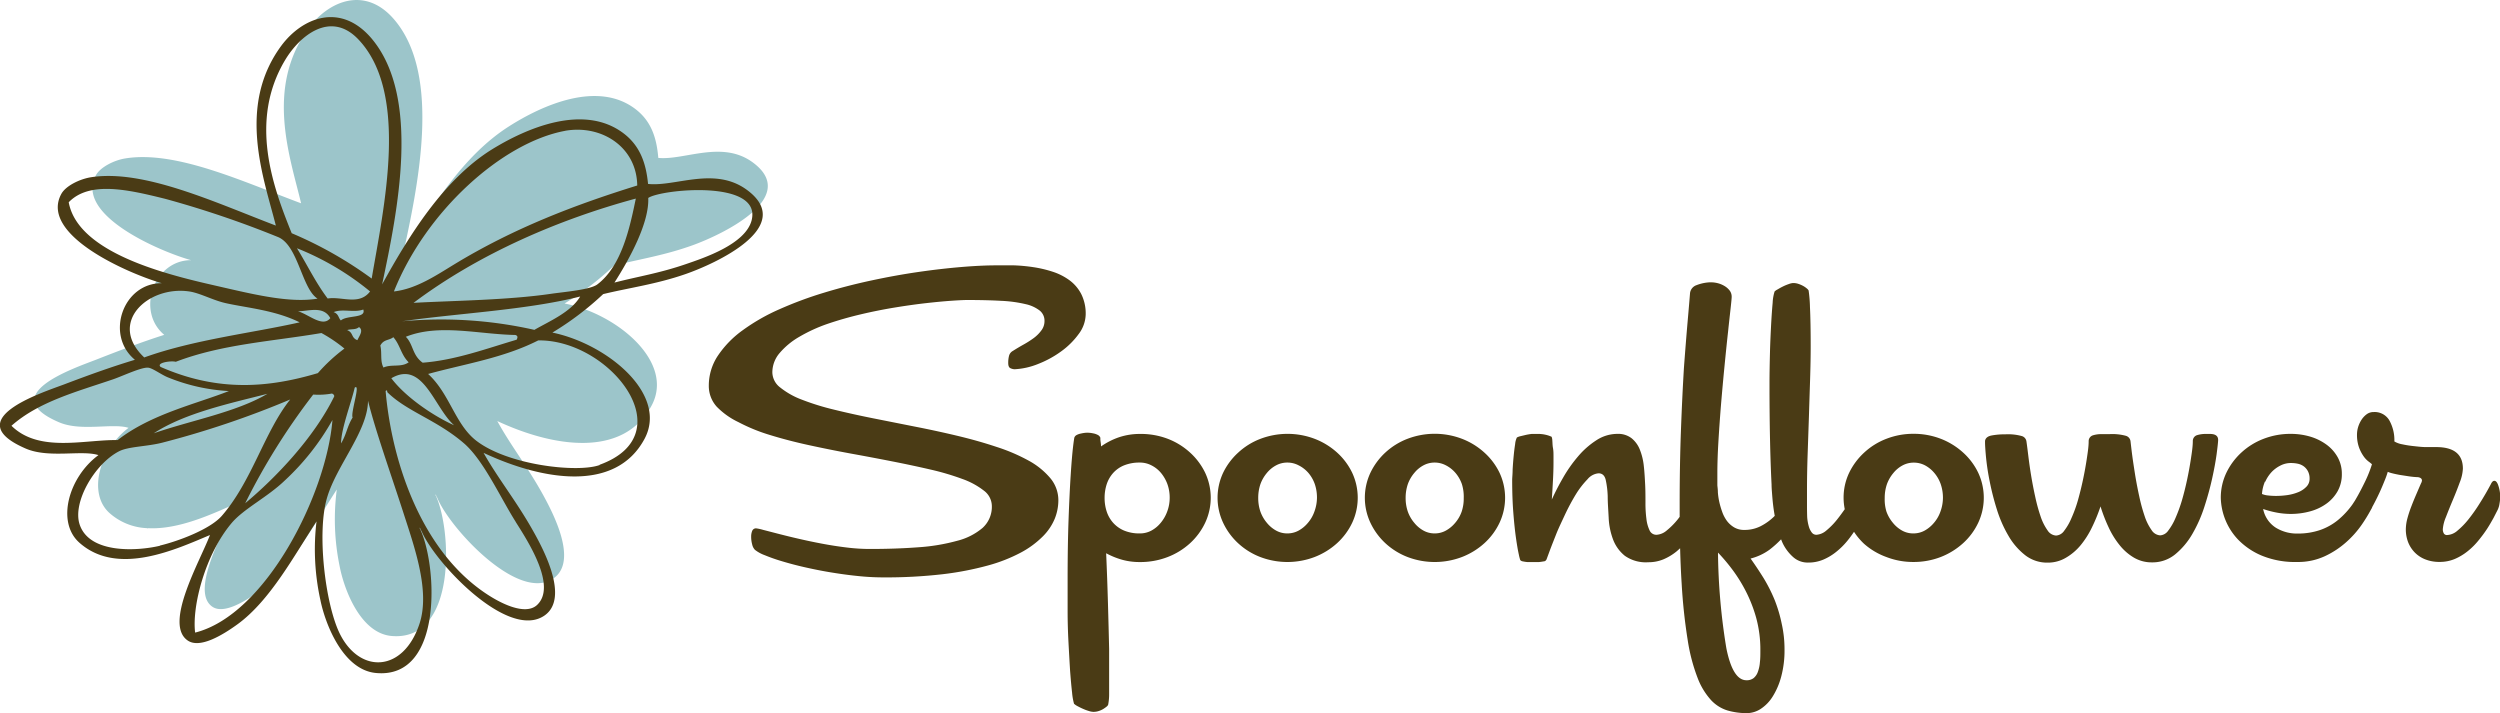 <svg id="Layer_1" data-name="Layer 1" xmlns="http://www.w3.org/2000/svg" viewBox="0 0 386 110.12"><defs><style>.cls-1{fill:#4a3b15;}.cls-2{fill:#9cc5ca;fill-rule:evenodd;}</style></defs><title>SF-logo-horizontal-RGB</title><path class="cls-1" d="M159.63,52.18a14.71,14.71,0,0,1-1.56,1q-.86.48-1.68,1a1.21,1.21,0,0,0-.59.74,4.28,4.28,0,0,0-.13,1.13c0,.44.12.71.36.81a1.65,1.65,0,0,0,.59.15h.07a11.09,11.09,0,0,0,3.61-.82,15.75,15.75,0,0,0,3.55-1.94,12,12,0,0,0,2.7-2.68,5.19,5.19,0,0,0,1.08-3,6.73,6.73,0,0,0-.68-3.16,6.17,6.17,0,0,0-1.81-2.13,9.15,9.15,0,0,0-2.59-1.32,18.36,18.36,0,0,0-3-.71,26.16,26.16,0,0,0-3-.28q-1.5,0-2.72,0c-1.49,0-3.27.08-5.32.25s-4.27.42-6.63.76-4.8.78-7.32,1.32-5,1.18-7.39,1.91a59.17,59.17,0,0,0-6.83,2.54,30.27,30.27,0,0,0-5.64,3.22,15.47,15.47,0,0,0-3.84,3.92,8.31,8.31,0,0,0-1.42,4.68,4.76,4.76,0,0,0,1.22,3.22A11.61,11.61,0,0,0,114,65.17a27.24,27.24,0,0,0,4.9,2q2.79.86,5.95,1.55t6.46,1.3q3.31.6,6.46,1.22t5.95,1.27a40,40,0,0,1,4.89,1.45,11.78,11.78,0,0,1,3.31,1.8,3,3,0,0,1,1.22,2.33,4.41,4.41,0,0,1-1.42,3.41,9.69,9.69,0,0,1-3.94,2,29.88,29.88,0,0,1-6,1q-3.44.26-7.5.26a29.39,29.39,0,0,1-3.58-.23q-1.89-.23-3.79-.59t-3.66-.77c-1.18-.27-2.22-.53-3.15-.77l-2.28-.59a7,7,0,0,0-1.05-.23.62.62,0,0,0-.63.39,2.28,2.28,0,0,0-.16.89,4.53,4.53,0,0,0,.16,1.22,1.7,1.7,0,0,0,.43.82,5.53,5.53,0,0,0,1.5.82,27.42,27.42,0,0,0,2.68.94c1.06.32,2.22.63,3.5.92s2.6.56,4,.79,2.75.42,4.14.56a38.12,38.12,0,0,0,3.92.22,76.72,76.72,0,0,0,9.23-.49,47.27,47.27,0,0,0,7-1.35,24.51,24.51,0,0,0,5.09-2A14.16,14.16,0,0,0,161,82.83a8.39,8.39,0,0,0,1.85-2.73,7.63,7.63,0,0,0,.56-2.8,5.31,5.31,0,0,0-1.23-3.46,11.65,11.65,0,0,0-3.36-2.72A28,28,0,0,0,153.86,69q-2.82-.94-6-1.7t-6.54-1.42l-6.54-1.3q-3.2-.64-6-1.33a38.09,38.09,0,0,1-4.94-1.53,12.12,12.12,0,0,1-3.36-1.88,3,3,0,0,1-1.23-2.36,4.6,4.6,0,0,1,1.15-3,11.51,11.51,0,0,1,3-2.47A24.31,24.31,0,0,1,127.78,50q2.47-.84,5.14-1.47t5.31-1.06q2.64-.43,4.88-.68t3.89-.36q1.65-.11,2.31-.11,3.07,0,5.32.13a20.08,20.08,0,0,1,3.72.51,5.44,5.44,0,0,1,2.19,1,2,2,0,0,1,.73,1.62A2.36,2.36,0,0,1,160.8,51,5.54,5.54,0,0,1,159.63,52.18Z" transform="translate(0 0)"/><path class="cls-1" d="M183.75,69.88a10.89,10.89,0,0,0-3.45-2.13A11.64,11.64,0,0,0,176,67a10.14,10.14,0,0,0-3.22.51A11,11,0,0,0,170,68.93c0-.42-.08-.73-.1-1a2,2,0,0,1,0-.33.8.8,0,0,0-.43-.46,2.47,2.47,0,0,0-.69-.23,4.27,4.27,0,0,0-1-.1,5,5,0,0,0-.89.13,2.14,2.14,0,0,0-.66.23.7.7,0,0,0-.36.43s-.09.51-.2,1.47-.23,2.36-.35,4.2-.23,4.12-.33,6.84-.15,5.84-.15,9.37c0,.77,0,1.56,0,2.37s0,1.64,0,2.47q0,2.37.13,4.8t.25,4.43q.15,2,.31,3.4a9.4,9.4,0,0,0,.3,1.71,2.51,2.51,0,0,0,.56.38c.26.14.54.28.84.41a7.08,7.08,0,0,0,.89.33,2.65,2.65,0,0,0,.67.13h.07a2.52,2.52,0,0,0,.79-.13,3.31,3.31,0,0,0,.69-.31,4.56,4.56,0,0,0,.51-.36.73.73,0,0,0,.25-.31,8.29,8.29,0,0,0,.15-1.63q0-1.37,0-3.64V100.2q-.07-3.1-.18-7t-.28-7.78a11.87,11.87,0,0,0,2.45,1,9.89,9.89,0,0,0,2.67.36A11.66,11.66,0,0,0,180.3,86a10.93,10.93,0,0,0,3.45-2.13,10.14,10.14,0,0,0,2.33-3.16,9.09,9.09,0,0,0,0-7.71A10.17,10.17,0,0,0,183.75,69.88ZM180.21,79a5.84,5.84,0,0,1-1,1.73,4.81,4.81,0,0,1-1.43,1.19,3.71,3.71,0,0,1-1.78.44,6.1,6.1,0,0,1-2.44-.44,4.73,4.73,0,0,1-1.68-1.19,4.9,4.9,0,0,1-1-1.73,6.68,6.68,0,0,1-.33-2.11,6.82,6.82,0,0,1,.33-2.14,4.92,4.92,0,0,1,1-1.73,4.59,4.59,0,0,1,1.68-1.17,6.32,6.32,0,0,1,2.44-.43,3.83,3.83,0,0,1,1.78.43A4.63,4.63,0,0,1,179.24,73a5.87,5.87,0,0,1,1,1.73,6.2,6.2,0,0,1,.36,2.14A6.08,6.08,0,0,1,180.21,79Z" transform="translate(0 0)"/><path class="cls-1" d="M206.45,69.88A11.05,11.05,0,0,0,203,67.76a11.8,11.8,0,0,0-8.4,0,10.63,10.63,0,0,0-3.43,2.13A10.2,10.2,0,0,0,188.85,73a9.09,9.09,0,0,0,0,7.71,10.22,10.22,0,0,0,2.31,3.16A10.69,10.69,0,0,0,194.58,86a11.8,11.8,0,0,0,8.4,0,11.11,11.11,0,0,0,3.46-2.13,10.09,10.09,0,0,0,2.34-3.16,9.13,9.13,0,0,0,0-7.71A10.07,10.07,0,0,0,206.45,69.88ZM202.94,79a5.44,5.44,0,0,1-1,1.73,5,5,0,0,1-1.43,1.19,3.59,3.59,0,0,1-1.76.44,3.51,3.51,0,0,1-1.72-.44,4.88,4.88,0,0,1-1.42-1.19,5.63,5.63,0,0,1-1-1.73,6.44,6.44,0,0,1-.34-2.11,6.57,6.57,0,0,1,.34-2.14,5.66,5.66,0,0,1,1-1.73,4.68,4.68,0,0,1,1.42-1.17,3.63,3.63,0,0,1,1.72-.43,3.7,3.7,0,0,1,1.76.43A4.84,4.84,0,0,1,202,73a5.46,5.46,0,0,1,1,1.73,6.49,6.49,0,0,1,.34,2.14A6.36,6.36,0,0,1,202.94,79Z" transform="translate(0 0)"/><path class="cls-1" d="M229.19,69.88a11.05,11.05,0,0,0-3.46-2.13,11.81,11.81,0,0,0-8.41,0,10.7,10.7,0,0,0-3.43,2.13A10.29,10.29,0,0,0,211.59,73a9.1,9.1,0,0,0,0,7.71,10.31,10.31,0,0,0,2.31,3.16A10.75,10.75,0,0,0,217.32,86a11.81,11.81,0,0,0,8.41,0,11.11,11.11,0,0,0,3.46-2.13,10.08,10.08,0,0,0,2.34-3.16,9.1,9.1,0,0,0,0-7.71A10.06,10.06,0,0,0,229.19,69.88ZM225.68,79a5.44,5.44,0,0,1-1,1.73,5.06,5.06,0,0,1-1.43,1.19,3.57,3.57,0,0,1-1.75.44,3.5,3.5,0,0,1-1.72-.44,4.83,4.83,0,0,1-1.41-1.19,5.58,5.58,0,0,1-1-1.73,6.44,6.44,0,0,1-.34-2.11,6.57,6.57,0,0,1,.34-2.14,5.6,5.6,0,0,1,1-1.73,4.63,4.63,0,0,1,1.41-1.17,3.62,3.62,0,0,1,1.72-.43,3.68,3.68,0,0,1,1.75.43A4.85,4.85,0,0,1,224.71,73a5.46,5.46,0,0,1,1,1.73A6.49,6.49,0,0,1,226,76.9,6.36,6.36,0,0,1,225.68,79Z" transform="translate(0 0)"/><path class="cls-1" d="M303.11,69.88a11.06,11.06,0,0,0-3.45-2.13,11.56,11.56,0,0,0-4.22-.77,11.41,11.41,0,0,0-4.18.77,10.6,10.6,0,0,0-3.43,2.13A10.3,10.3,0,0,0,285.51,73a8.91,8.91,0,0,0-.86,3.85,9.1,9.1,0,0,0,.18,1.77c-.36.51-.71,1-1.07,1.45A11.09,11.09,0,0,1,282,81.9a2.6,2.6,0,0,1-1.55.67.87.87,0,0,1-.71-.35,2.77,2.77,0,0,1-.46-.94,6.94,6.94,0,0,1-.25-1.42Q279,79,279,78.12V75.68q0-2.64.1-5.57l.2-5.86q.09-2.93.18-5.7t.09-5.08q0-3.75-.11-6a21.3,21.3,0,0,0-.21-2.62,1.17,1.17,0,0,0-.3-.33,3.29,3.29,0,0,0-.56-.38,4.43,4.43,0,0,0-.72-.31,2.46,2.46,0,0,0-.79-.13,2.24,2.24,0,0,0-.67.15,7.82,7.82,0,0,0-.88.36c-.3.15-.57.29-.82.45A2.07,2.07,0,0,0,274,45a6.69,6.69,0,0,0-.3,1.73q-.13,1.4-.24,3.41c-.07,1.34-.14,2.81-.18,4.42s-.07,3.19-.07,4.75q0,4.64.08,8.5t.24,7c0,.09,0,.44.05,1.07s.1,1.39.21,2.27c.06.48.14,1,.23,1.49l-.1.11a8.49,8.49,0,0,1-2.11,1.51,5.45,5.45,0,0,1-2.47.56,3,3,0,0,1-1.58-.39,3.85,3.85,0,0,1-1.12-1,5.38,5.38,0,0,1-.74-1.42,12.57,12.57,0,0,1-.45-1.55,10.23,10.23,0,0,1-.21-1.44c0-.45-.06-.82-.08-1.1V73.11q0-2.24.17-5.06t.41-5.77q.25-2.95.53-5.81t.53-5.14c.16-1.52.3-2.77.41-3.76s.16-1.56.16-1.71a1.58,1.58,0,0,0-.31-1,2.82,2.82,0,0,0-.78-.69,3.89,3.89,0,0,0-1-.43,4.39,4.39,0,0,0-1.1-.15H264a6.49,6.49,0,0,0-2.06.44,1.48,1.48,0,0,0-1,1.24q-.1,1.28-.36,4.25T260,56.78q-.26,4.27-.46,9.63t-.2,11.45c0,.66,0,1.3,0,1.94l-.24.32a11.35,11.35,0,0,1-1.75,1.78,2.64,2.64,0,0,1-1.58.67,1.13,1.13,0,0,1-1.07-.67,5.57,5.57,0,0,1-.49-1.76,18.67,18.67,0,0,1-.15-2.49c0-.93,0-1.89-.05-2.87s-.1-1.93-.21-2.87a9.4,9.4,0,0,0-.61-2.49,4.27,4.27,0,0,0-1.28-1.76,3.39,3.39,0,0,0-2.19-.67,5.92,5.92,0,0,0-3.26,1,12.69,12.69,0,0,0-2.8,2.47,21.29,21.29,0,0,0-2.31,3.28,38.16,38.16,0,0,0-1.75,3.39q.1-1.51.18-3t.08-2.69c0-.24,0-.57,0-1s0-.84-.08-1.27-.07-.81-.1-1.14a1.81,1.81,0,0,0-.11-.59,4.51,4.51,0,0,0-.79-.28A5.3,5.3,0,0,0,237.3,67h-.13c-.16,0-.38,0-.68,0a9.09,9.09,0,0,0-.9.15l-.84.2a2.18,2.18,0,0,0-.54.2,2.82,2.82,0,0,0-.27,1q-.13.82-.23,1.86t-.16,2.08c0,.69-.07,1.24-.07,1.63q0,2.8.18,5.08t.41,3.89q.23,1.61.43,2.49a6.75,6.75,0,0,0,.23.9.68.68,0,0,0,.41.2,5.46,5.46,0,0,0,.67.1c.26,0,.56,0,.89,0s.64,0,.92,0a5.94,5.94,0,0,0,.69-.1c.22,0,.35-.11.4-.2l.06-.07c.07-.18.23-.62.5-1.35s.61-1.58,1-2.57.89-2,1.42-3.15a32.8,32.8,0,0,1,1.65-3.06A13.32,13.32,0,0,1,245.11,74a2.48,2.48,0,0,1,1.71-.92c.57,0,.94.34,1.1,1a13.72,13.72,0,0,1,.31,2.55c0,1,.09,2.13.15,3.31a10.79,10.79,0,0,0,.66,3.31,5.91,5.91,0,0,0,1.83,2.56,5.6,5.6,0,0,0,3.62,1,6,6,0,0,0,2.37-.46,8.53,8.53,0,0,0,2-1.21c.19-.16.37-.33.55-.49q.08,3,.24,5.49a86.06,86.06,0,0,0,.94,8.75,27.86,27.86,0,0,0,1.52,5.78,10.79,10.79,0,0,0,2.06,3.41,5.78,5.78,0,0,0,2.57,1.62,10.79,10.79,0,0,0,3,.41,4,4,0,0,0,2.09-.64,6.13,6.13,0,0,0,1.86-1.91,11.11,11.11,0,0,0,1.33-3.1,15.54,15.54,0,0,0,.51-4.2,18,18,0,0,0-.43-3.94A22.06,22.06,0,0,0,274,92.62a24.54,24.54,0,0,0-1.71-3.38q-1-1.6-2-3a8.54,8.54,0,0,0,2.93-1.37A15.31,15.31,0,0,0,275,83.27c.07.18.14.37.22.54A6.79,6.79,0,0,0,276.85,86a3.36,3.36,0,0,0,2.34.86,5.91,5.91,0,0,0,2.34-.46,8.42,8.42,0,0,0,2-1.21,11.33,11.33,0,0,0,1.68-1.66c.39-.47.73-.95,1.05-1.42a10.06,10.06,0,0,0,1.55,1.85A10.66,10.66,0,0,0,291.25,86a11.41,11.41,0,0,0,4.18.77,11.56,11.56,0,0,0,4.22-.77,11.12,11.12,0,0,0,3.45-2.13,10,10,0,0,0,2.34-3.16,9.1,9.1,0,0,0,0-7.71A10,10,0,0,0,303.11,69.88ZM271.16,95.41a18.71,18.71,0,0,1,.64,5c0,.66,0,1.27-.07,1.83a5.35,5.35,0,0,1-.3,1.45,2.22,2.22,0,0,1-.66,1,1.73,1.73,0,0,1-1.12.34q-2.11,0-3.1-4.94a95.68,95.68,0,0,1-1.29-14.77,28.44,28.44,0,0,1,2.13,2.51,23.32,23.32,0,0,1,2.13,3.39A21.79,21.79,0,0,1,271.16,95.41ZM299.6,79a5.42,5.42,0,0,1-1,1.73,5.1,5.1,0,0,1-1.43,1.19,3.59,3.59,0,0,1-1.76.44,3.52,3.52,0,0,1-1.73-.44,4.85,4.85,0,0,1-1.41-1.19,5.7,5.7,0,0,1-1-1.73A6.36,6.36,0,0,1,291,76.9a6.49,6.49,0,0,1,.34-2.14,5.73,5.73,0,0,1,1-1.73,4.66,4.66,0,0,1,1.41-1.17,3.64,3.64,0,0,1,1.73-.43,3.7,3.7,0,0,1,1.76.43A4.88,4.88,0,0,1,298.64,73a5.45,5.45,0,0,1,1,1.73,6.49,6.49,0,0,1,.35,2.14A6.36,6.36,0,0,1,299.6,79Z" transform="translate(0 0)"/><path class="cls-1" d="M341.21,67h-.69a4.46,4.46,0,0,0-1.27.18.94.94,0,0,0-.68.91c0,.82-.14,1.74-.3,2.79s-.35,2.1-.58,3.18-.49,2.13-.79,3.16a22.81,22.81,0,0,1-1,2.75,8.86,8.86,0,0,1-1.12,1.95,1.64,1.64,0,0,1-1.25.74,1.7,1.7,0,0,1-1.33-.82,8.06,8.06,0,0,1-1.07-2.16,26.17,26.17,0,0,1-.82-3q-.36-1.63-.63-3.26c-.17-1.09-.33-2.1-.45-3s-.21-1.71-.28-2.31a1,1,0,0,0-.71-.82,8,8,0,0,0-2.52-.26H324.4a4.38,4.38,0,0,0-1.24.18.94.94,0,0,0-.67.91c0,.82-.14,1.74-.3,2.79s-.35,2.1-.58,3.18-.49,2.13-.78,3.16a20.56,20.56,0,0,1-1,2.75,8.74,8.74,0,0,1-1.12,1.95,1.64,1.64,0,0,1-1.25.74,1.69,1.69,0,0,1-1.33-.82,8.15,8.15,0,0,1-1.07-2.16,26.81,26.81,0,0,1-.82-3c-.24-1.09-.45-2.17-.63-3.26s-.32-2.1-.43-3-.21-1.71-.3-2.31a1,1,0,0,0-.74-.82,8,8,0,0,0-2.52-.26,11.11,11.11,0,0,0-2.13.18q-.9.18-1,.84v.2q0,.73.16,2.41a37.66,37.66,0,0,0,.58,3.74,40.33,40.33,0,0,0,1.1,4.27,19.24,19.24,0,0,0,1.76,4,10.38,10.38,0,0,0,2.57,3,5.5,5.5,0,0,0,3.48,1.17A5.42,5.42,0,0,0,319,86.1a8.48,8.48,0,0,0,2.26-1.93A13.64,13.64,0,0,0,323,81.42a26.42,26.42,0,0,0,1.32-3.23,25.21,25.21,0,0,0,1.25,3.23,13.06,13.06,0,0,0,1.7,2.75,8.15,8.15,0,0,0,2.21,1.93,5.41,5.41,0,0,0,2.79.73,5.53,5.53,0,0,0,3.58-1.24,11.47,11.47,0,0,0,2.65-3.15,21.27,21.27,0,0,0,1.86-4.2q.74-2.29,1.2-4.38t.68-3.69q.21-1.6.24-2.16v-.07Q342.49,67,341.21,67Z" transform="translate(0 0)"/><path class="cls-1" d="M385.75,75c-.16-.5-.37-.76-.61-.76s-.39.18-.56.53c-.53,1-1.08,1.95-1.67,2.88a25.52,25.52,0,0,1-1.76,2.51,11.58,11.58,0,0,1-1.73,1.78,2.59,2.59,0,0,1-1.59.67.55.55,0,0,1-.51-.26,1.3,1.3,0,0,1-.15-.63,6,6,0,0,1,.48-1.88q.48-1.25,1.07-2.65t1.07-2.72a6.57,6.57,0,0,0,.48-2.11q0-3.33-4.12-3.33c-.42,0-.94,0-1.56,0s-1.26-.08-1.9-.15a15.46,15.46,0,0,1-1.78-.28,3.65,3.65,0,0,1-1.22-.44,6.24,6.24,0,0,0-.78-3.26,2.62,2.62,0,0,0-2.42-1.28,1.77,1.77,0,0,0-1.1.36,3.33,3.33,0,0,0-.81.89,4.48,4.48,0,0,0-.5,1.12,4.06,4.06,0,0,0-.16,1.09,5.78,5.78,0,0,0,.31,2,5.89,5.89,0,0,0,.71,1.37,3.67,3.67,0,0,0,.78.82,5.53,5.53,0,0,1,.51.41,18.82,18.82,0,0,1-1.06,2.67c-.42.86-.81,1.62-1.19,2.29l-.39.68c-.13.19-.26.4-.39.59A12.5,12.5,0,0,1,361,80.28a9,9,0,0,1-2.76,1.55,10.52,10.52,0,0,1-3.54.55,6.15,6.15,0,0,1-3.34-.92,4.43,4.43,0,0,1-1.93-2.87,14.89,14.89,0,0,0,2.13.56,11.69,11.69,0,0,0,2.13.2,11.21,11.21,0,0,0,3-.4,7.74,7.74,0,0,0,2.52-1.19,6,6,0,0,0,1.73-1.94,5.31,5.31,0,0,0,.64-2.64,5.21,5.21,0,0,0-.63-2.56,6.06,6.06,0,0,0-1.7-1.94,8.2,8.2,0,0,0-2.5-1.25,10.51,10.51,0,0,0-3.08-.44,11.45,11.45,0,0,0-4.19.77,10.7,10.7,0,0,0-3.43,2.13A10.29,10.29,0,0,0,343.75,73a8.92,8.92,0,0,0-.86,3.85,9.71,9.71,0,0,0,2.64,6.43,11,11,0,0,0,3.64,2.49,13.51,13.51,0,0,0,5.52,1,9.82,9.82,0,0,0,4.3-.91,13.53,13.53,0,0,0,3.31-2.19,15,15,0,0,0,2.36-2.67,23.85,23.85,0,0,0,1.43-2.34,1.85,1.85,0,0,0,.2-.41l.11-.2c.36-.67.69-1.33,1-2s.56-1.28.79-1.85a12.52,12.52,0,0,0,.48-1.35,4,4,0,0,0,.71.23c.34.09.73.17,1.17.25l1.36.21c.46.07.89.11,1.28.13a1.05,1.05,0,0,1,.53.13.44.44,0,0,1,.23.4,1.24,1.24,0,0,1-.16.46q-.3.69-.69,1.6c-.26.6-.52,1.23-.77,1.88a18,18,0,0,0-.63,1.91,6.73,6.73,0,0,0-.24,1.7,5.55,5.55,0,0,0,.33,1.9,4.78,4.78,0,0,0,1,1.6,4.64,4.64,0,0,0,1.63,1.1,5.86,5.86,0,0,0,2.27.41,5.93,5.93,0,0,0,2.34-.46,8.61,8.61,0,0,0,2-1.21,10.68,10.68,0,0,0,1.66-1.66A20.5,20.5,0,0,0,384,81.66c.39-.6.71-1.17,1-1.69l.64-1.25a3.37,3.37,0,0,0,.29-1,5.93,5.93,0,0,0,.1-1.12A5.41,5.41,0,0,0,385.75,75Zm-36-.61a5.43,5.43,0,0,1,1-1.52,4.89,4.89,0,0,1,1.37-1,3.5,3.5,0,0,1,1.58-.38,5.25,5.25,0,0,1,1.09.11,2.4,2.4,0,0,1,.92.41,2.26,2.26,0,0,1,.64.76,2.4,2.4,0,0,1,.25,1.15,1.71,1.71,0,0,1-.5,1.24,3.6,3.6,0,0,1-1.25.83,7.15,7.15,0,0,1-1.66.45,12.49,12.49,0,0,1-1.77.13,10.72,10.72,0,0,1-1.23-.07,3.16,3.16,0,0,1-.94-.23A6,6,0,0,1,349.71,74.35Z" transform="translate(0 0)"/><path class="cls-2" d="M116.26,25.1c-4.73-3.52-10.58-.32-14.62-.72-.24-2.92-1-5.62-3.53-7.54-5.81-4.44-14.37-.63-19.6,2.72-7.16,4.58-12.37,13-16.43,20.38,2.42-11,6.12-28.06-1.07-36.75C56.49-2.3,50.76.1,47.62,4.39c-6.74,9.22-2.78,20-1.13,27-9-3.35-19.39-8.22-27.2-6.92-1.69.28-3.78,1.34-4.45,2.54C11.35,33.21,24.91,38.9,29.5,40.17c-5.76,0-8.54,7.87-4.14,11.53-3.52,1.13-6.53,2.27-10.51,3.83C11.26,56.92-.76,61,9.14,65.21c3.42,1.45,8.24.07,10.71.85-4.43,3.34-6.36,10-3,13.1a9.29,9.29,0,0,0,5.91,2.39l0,.08.09-.08c4.75.26,10-2.23,13.42-3.73-1.58,4.07-7.06,13.48-3.45,15.88,1.76,1.16,5.06-.83,7.43-2.6C45.09,87.46,48.65,80.73,52,75.58a35.73,35.73,0,0,0,.43,11.79c.66,3.52,3.18,10.44,8.08,10.83,10.17.82,9.22-16.87,6.68-21.86.22.13.15.34.31.48,1.78,4.54,12.56,16.35,18,12.45,3.81-2.71-.21-10.21-1.61-12.79-2.39-4.36-5-7.62-7.11-11.47,8.56,4,19.4,5.79,23.81-2.36,3.64-6.72-5.27-14.17-13.42-15.79A46,46,0,0,0,94.81,41c4-1,7.85-1.58,12.18-3.15S123.6,30.55,116.26,25.1Z" transform="translate(0 0)"/><path class="cls-1" d="M4,69.27c3.59,1.53,8.61.17,11.2,1-4.59,3.39-6.52,10.26-3,13.47,5.91,5.34,15,1.05,20.22-1.13-1.6,4.17-7.2,13.8-3.4,16.31,1.85,1.22,5.27-.79,7.73-2.59,5-3.68,8.68-10.57,12.12-15.83a36.45,36.45,0,0,0,.6,12.15c.73,3.63,3.46,10.79,8.58,11.26,10.63,1,9.41-17.26,6.7-22.44.23.13.16.35.33.5,1.91,4.7,13.33,17,19,13.06,3.94-2.75-.34-10.53-1.85-13.2-2.55-4.52-5.31-7.91-7.57-11.91,9,4.22,20.34,6.21,24.84-2.13,3.72-6.88-5.69-14.67-14.21-16.44a46.32,46.32,0,0,0,7.84-5.94c4.13-1,8.17-1.52,12.68-3.08s17.25-7.3,9.53-13c-5-3.69-11.05-.47-15.28-.93-.29-3-1.13-5.8-3.78-7.81-6.13-4.65-15-.83-20.44,2.55C68.49,27.76,63.16,36.36,59,43.91,61.4,32.59,65,15.09,57.42,6c-4.8-5.71-10.75-3.31-14,1.08-6.92,9.41-2.64,20.54-.83,27.75-9.39-3.57-20.35-8.72-28.5-7.47-1.77.27-3.92,1.33-4.61,2.56C5.94,36.33,20.17,42.36,25,43.73c-6-.07-8.81,8-4.17,11.82C17.14,56.67,14,57.8,9.88,59.36,6.15,60.75-6.35,64.81,4,69.27Zm20.67,15c-3.56.84-10.83,1.23-12.36-3.25-1.18-3.44,2.32-9.4,6.05-11.33,1.46-.76,4.31-.73,6.69-1.34a142.26,142.26,0,0,0,19.76-6.67c-4,5-5.91,12.65-10.59,18C32.37,81.76,27.45,83.58,24.71,84.23ZM49.63,51.42a22.39,22.39,0,0,1,3.55,2.4,26.5,26.5,0,0,0-4.1,3.79c-7.44,2.21-15.24,3-24.27-.95-.77-.66,1.61-1,2.33-.8C34.31,53.12,42.08,52.71,49.63,51.42ZM46,48.06c1.65,0,3.94-.9,5,1.06C49.81,50.61,47.72,48.56,46,48.06Zm6.62,1.41c-.4-.42-.32-1-1.11-1.28,1.42-.57,3.16.13,4.58-.4C56.59,49.18,53.57,48.64,52.64,49.47Zm2.55,3.05c-1-.39-.57-1.16-1.57-1.55.59-.22,1.3,0,1.83-.47C56.15,51,55.53,51.78,55.18,52.52Zm-3.92,8.24c.26.1.42.31.33.5-3.16,6.4-9,12.5-13.72,16.44a101.21,101.21,0,0,1,10.5-16.78A11.43,11.43,0,0,0,51.26,60.76ZM23.74,66.9c4.79-3.13,11.7-4.6,17.56-6.1C36.45,63.66,29.48,64.91,23.74,66.9Zm6.39,30.78c-.51-4,1.51-12,5.6-16.88,1.88-2.25,5.53-4,8.25-6.62a38.06,38.06,0,0,0,7.35-9.33C50.41,76.27,41.06,94.91,30.14,97.67Zm49.49-17.1c1.9,3,6.39,9.92,3.31,12.82-1.79,1.69-5.75-.14-8.83-2.41-9.59-7.05-13.68-20.49-14.56-30.61.19-.24.3,0,.23.14,3,3,7.6,4.27,11.81,7.88C74.64,71,77.21,76.75,79.63,80.58ZM70.11,65.66c-3.3-1.48-7.55-4.41-9.69-7.26C65.33,55.55,67,62.89,70.11,65.66ZM62.66,52c5.13-2.06,11.23-.38,16.92-.28.44.15.33.44.19.73C75,53.86,70.31,55.61,65.26,56,63.63,54.83,63.85,53.21,62.66,52Zm29.93,19.8c-3.48,1.25-14.34,0-19.16-3.84-3.21-2.58-4-7.17-7.33-10.22,5.71-1.57,11.61-2.45,17-5.18C94.11,52.39,105.71,67,92.58,71.76ZM61.73,49.66c8.53-1.27,19.54-1.76,27.85-3.88-1.4,2.4-4.75,3.81-7.07,5.15a65.27,65.27,0,0,0-20.65-1.3m38.24-19.07c1.9-1.33,17.63-2.93,15.94,3.5-1,3.66-7.31,5.75-10.17,6.73-4.11,1.41-7.36,1.9-11,2.84C97.3,39.83,100.26,34.32,100.09,30.55ZM92.22,43.92c-1.08.81-5,1.14-7.05,1.43-6.75,1-15.29,1.07-21.32,1.41,10.09-7.58,22.45-12.89,34.32-16.1C97.25,35.12,96,41.06,92.22,43.92Zm-5-23.72c5.62-1,11.08,2.45,11.17,8.44-9.65,3-19.1,6.6-28.29,12.2-2.79,1.7-5.87,3.78-9.28,4.16C65.76,32.6,77.55,22,87.26,20.2ZM60.73,52.06c1.07,1.22,1.17,2.7,2.37,3.88-1.15.83-2.67.24-3.89.81-.55-1-.2-2.29-.49-3.39C59.24,52.36,60.08,52.59,60.73,52.06Zm-3.91,9.81C58,66.58,60.19,72.71,62.23,79,64,84.5,66.45,91.27,64.76,96.34c-2.52,7.55-9.27,7.72-12.33,1.43-2.21-4.55-3.55-15.64-1.91-21C52,71.82,56.79,66.53,56.82,61.87Zm-2.37,2.59c-.87,1.4-.92,2.56-1.79,4,0-2.22,1.57-6.26,2.11-8.61C55.73,59.11,54.12,63.7,54.44,64.46ZM50.59,46.09c-1.89-2.51-3.14-5.18-4.74-7.76A42.38,42.38,0,0,1,57.14,45C55.44,47.22,52.78,45.73,50.59,46.09ZM44,9.31c2.26-3.8,7-7.69,11.26-3.3,8,8.28,4,26,2.13,37a61.12,61.12,0,0,0-12.35-7C42.09,28.73,38.44,18.66,44,9.31ZM10.61,31.23c3.24-3.36,9.28-1.92,14.9-.53a154,154,0,0,1,17.34,5.87c3.2,1.21,3.72,8,6.18,9.54-4.08.68-9.26-.51-14.51-1.72C27.75,42.83,12.13,39.61,10.61,31.23ZM29.21,45c1.69.24,3.69,1.39,5.75,1.83,3.28.72,7.53,1.07,11.31,2.94-7.26,1.64-16.37,2.67-24,5.42C16.58,49.84,22.86,44.07,29.21,45ZM22.88,56.77c.71.07,2.08,1.13,3.13,1.53a29,29,0,0,0,9.33,2.08c-5.07,2-12,3.54-17.18,7.57-5.1-.1-12.11,2-16.39-2.21C6,62,11.89,60.47,17.48,58.56,18.83,58.1,21.86,56.66,22.88,56.77Z" transform="translate(0 0)"/></svg>